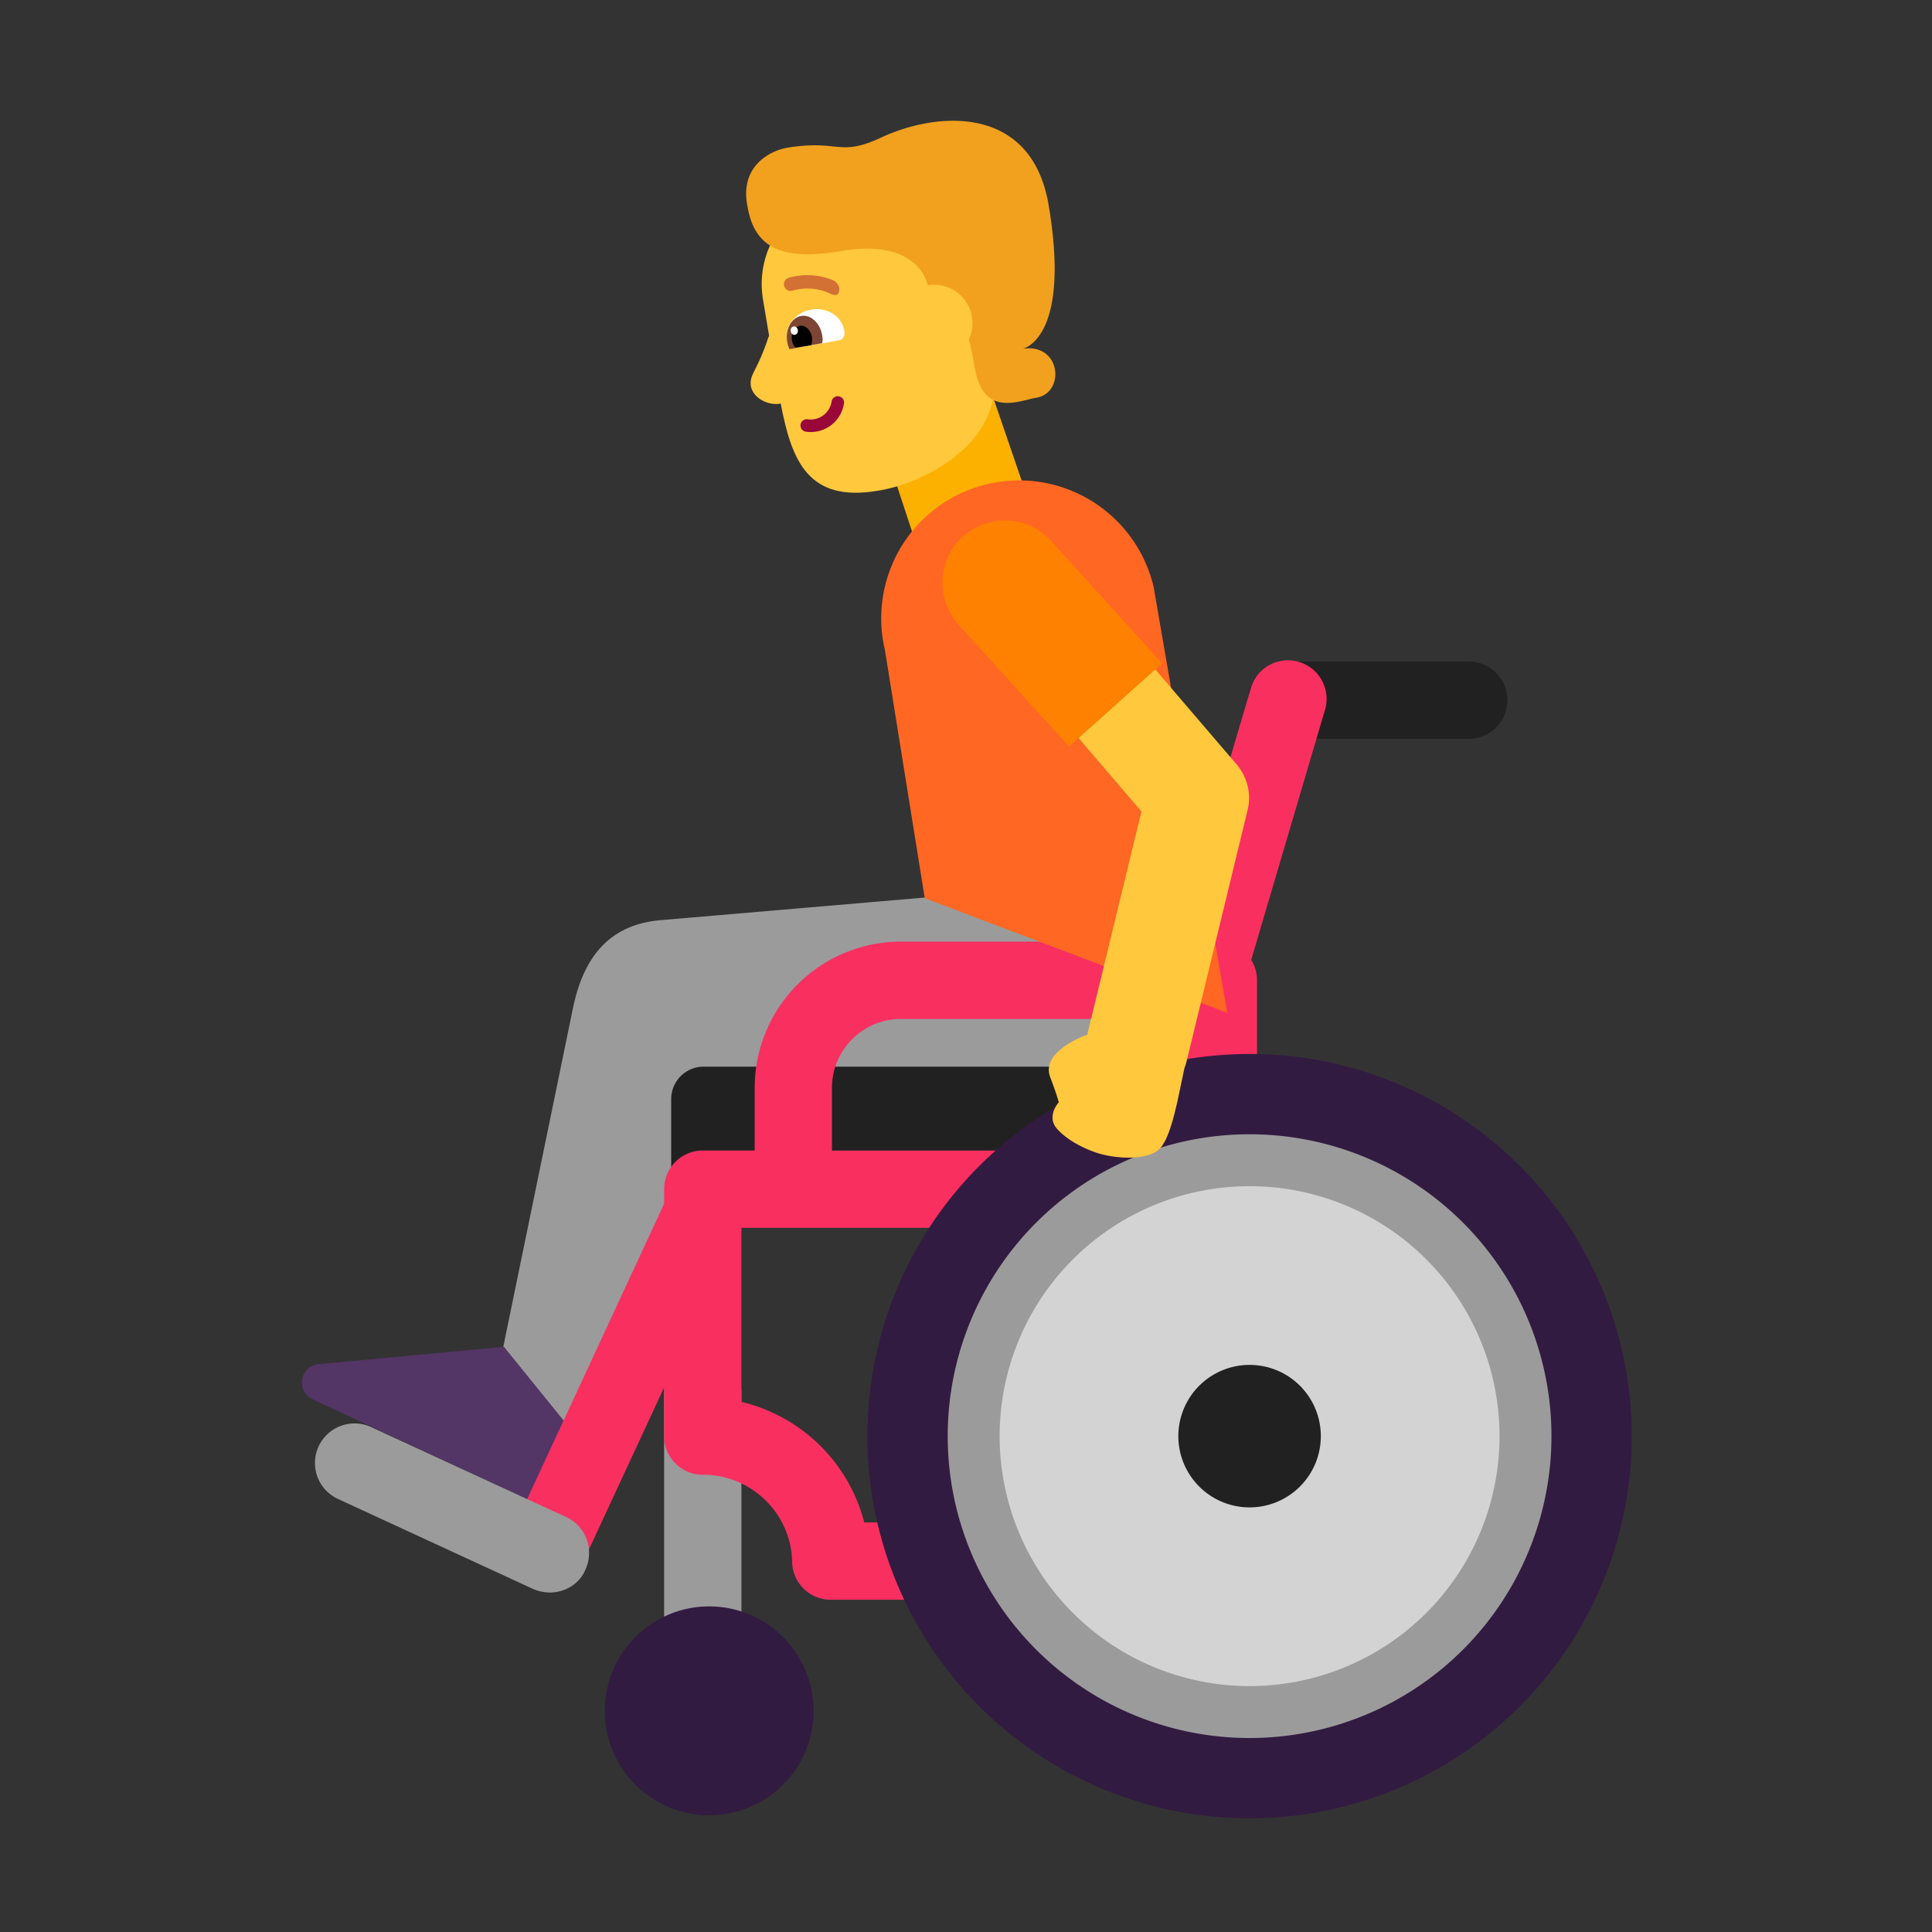 <svg xmlns="http://www.w3.org/2000/svg" width="3em" height="3em" viewBox="0 0 32 32"><rect x="0" y="0" width="32" height="32" fill="#333333" stroke="none"/><g fill="none"><path fill="#9B9B9B" d="m8.336 22.307l1.15-5.59c.21-1.05.77-1.43 1.5-1.48l4.32-.37l4.36-.2s.78 2.98-.37 2.98l-7.1.14c-.18 0-.34.11-.4.27l-2.39 5.69z"/><path fill="#533566" d="m9.447 23.667l-.49 1.04c-.05.11-.18.15-.28.1l-3.5-1.63c-.27-.13-.22-.53.08-.58l3.09-.29z"/><path fill="#212121" d="M21.317 10.957a.64.64 0 1 0 0 1.28h3.01a.64.64 0 0 0 0-1.28zm-9.66 6.71h7.96v2.47h-8.5v-1.93c0-.3.24-.54.54-.54"/><path fill="#9B9B9B" d="M11.64 22.437a.64.64 0 0 1 .64.64v5.24a.64.64 0 1 1-1.28 0v-5.24a.64.64 0 0 1 .64-.64"/><path fill="#F92F60" d="M21.94 11.778a.64.64 0 1 0-1.227-.362l-1.234 4.18H14.92a2.424 2.424 0 0 0-2.42 2.42v1.04h-.86a.64.64 0 0 0-.64.64v.242l-2.514 5.42a.64.64 0 1 0 1.161.538L11 22.98v.807c0 .353.287.64.64.64h.01c.8 0 1.456.65 1.47 1.44a.64.64 0 0 0 .64.63h6.25a.64.64 0 0 0 .64-.64V20.13a.64.64 0 0 0 .17-.434v-3.46a.64.64 0 0 0-.096-.337zm-2.4 7.279h-5.76v-1.04c0-.627.514-1.14 1.14-1.14h4.62zm-6.407 1.28h6.237v4.88h-5.055a2.76 2.76 0 0 0-2.035-1.997v-2.883z"/><path fill="#321B41" d="M27.027 23.787a6.33 6.33 0 1 1-12.66 0a6.33 6.33 0 0 1 12.66 0m-13.55 4.55a1.73 1.73 0 1 1-3.46 0a1.73 1.73 0 0 1 3.46 0"/><path fill="#9B9B9B" d="M25.697 23.787a5 5 0 1 1-10 0a5 5 0 0 1 10 0m-16.87 2.53c.09.04.19.06.28.06c.25 0 .49-.14.59-.38c.15-.33.01-.72-.32-.87l-3.23-1.49a.655.655 0 1 0-.55 1.19z"/><path fill="#D3D3D3" d="M20.697 27.927a4.14 4.14 0 1 0 0-8.28a4.14 4.14 0 0 0 0 8.28"/><path fill="#212121" d="M20.697 24.967a1.18 1.18 0 1 0 0-2.36a1.18 1.18 0 0 0 0 2.36"/><path fill="#FCB100" d="m16.407 6.457l.63 1.84l-1.88.66l-.62-1.88z"/><path fill="#FF6723" d="M16.357 8.017a2.285 2.285 0 0 0-1.7 2.75l.66 4.11l5.01 1.9l-1.22-7.06a2.29 2.29 0 0 0-2.75-1.7"/><path fill="#FFC83D" d="M17.504 9.183a.852.852 0 0 0-1.295 1.108l2.697 3.149l-.898 3.698c-.19.07-.762.323-.611.709c.11.29.14.41.14.41s-.22.24-.02.45c.26.28.69.4.69.4c.35.1.83.1 1-.08c.143-.144.232-.518.283-.734l.007-.026l.121-.576a1 1 0 0 0 .036-.113l1.01-4.16a.85.85 0 0 0-.18-.755z"/><path fill="#FF8101" d="m19.247 10.987l-1.84-2.03c-.38-.42-1.03-.45-1.46-.07c-.42.38-.45 1.03-.07 1.46l1.83 2.02z"/><path fill="#FFC83D" d="M14.547 8.127c.69-.11 1.73-.64 1.9-1.51l.11-1.14l.14-1.2c-.15-.84-.95-1.41-1.79-1.27l-1 .17c-.84.14-1.41.94-1.27 1.78l.102.606l-.012.024c-.09.271-.165.422-.218.527c-.059.118-.088.176-.072.283c.04.2.28.32.48.29l.014-.004c.183.965.462 1.642 1.616 1.444"/><path fill="#fff" d="M13.167 5.767c-.06.01-.11-.04-.13-.11v-.01c-.05-.28.17-.48.4-.52s.5.08.55.36v.01c.01.07-.03.13-.09.14z"/><path fill="#7D4533" d="M13.077 5.784a.5.5 0 0 1-.04-.13c-.03-.2.07-.39.23-.42s.32.12.35.32c.01.05.01.09 0 .13z"/><path fill="#000" d="M13.177 5.757a.23.23 0 0 1-.06-.12c-.02-.12.04-.22.13-.24s.18.07.2.18c.01.05 0 .1-.01.14z"/><path fill="#fff" d="M13.168 5.545c.032-.005.053-.04.047-.079c-.006-.038-.038-.064-.07-.059c-.034.006-.055.041-.048.08c.006.038.038.064.07.058"/><path fill="#990839" d="M13.893 6.564a.104.104 0 0 1 .086.119a.557.557 0 0 1-.639.466a.104.104 0 0 1 .033-.205a.35.35 0 0 0 .401-.294a.104.104 0 0 1 .119-.086"/><path fill="#F1A11E" d="M15.367 4.727s-.13-.79-1.43-.57c-1.09.19-1.46-.13-1.56-.76c-.12-.65.38-.9.66-.95c.368-.06.58-.04.755-.022c.233.023.405.04.805-.148c.97-.45 2.49-.52 2.77 1.11c.38 2.24-.43 2.39-.43 2.39c.64-.1.71.73.23.81q-.06.011-.134.03c-.309.076-.765.188-.886-.52a6 6 0 0 0-.1-.476a.634.634 0 0 0-.592-.904c-.053-.005-.088.01-.088.01"/><path fill="#D37034" d="m13.735 4.855l-.001-.001l-.008-.004l-.033-.013a.9.9 0 0 0-.567-.023a.11.11 0 0 1-.06-.214a1.13 1.13 0 0 1 .753.05c.06.05.107.112.07.2c-.016.04-.063.054-.154.005"/></g></svg>